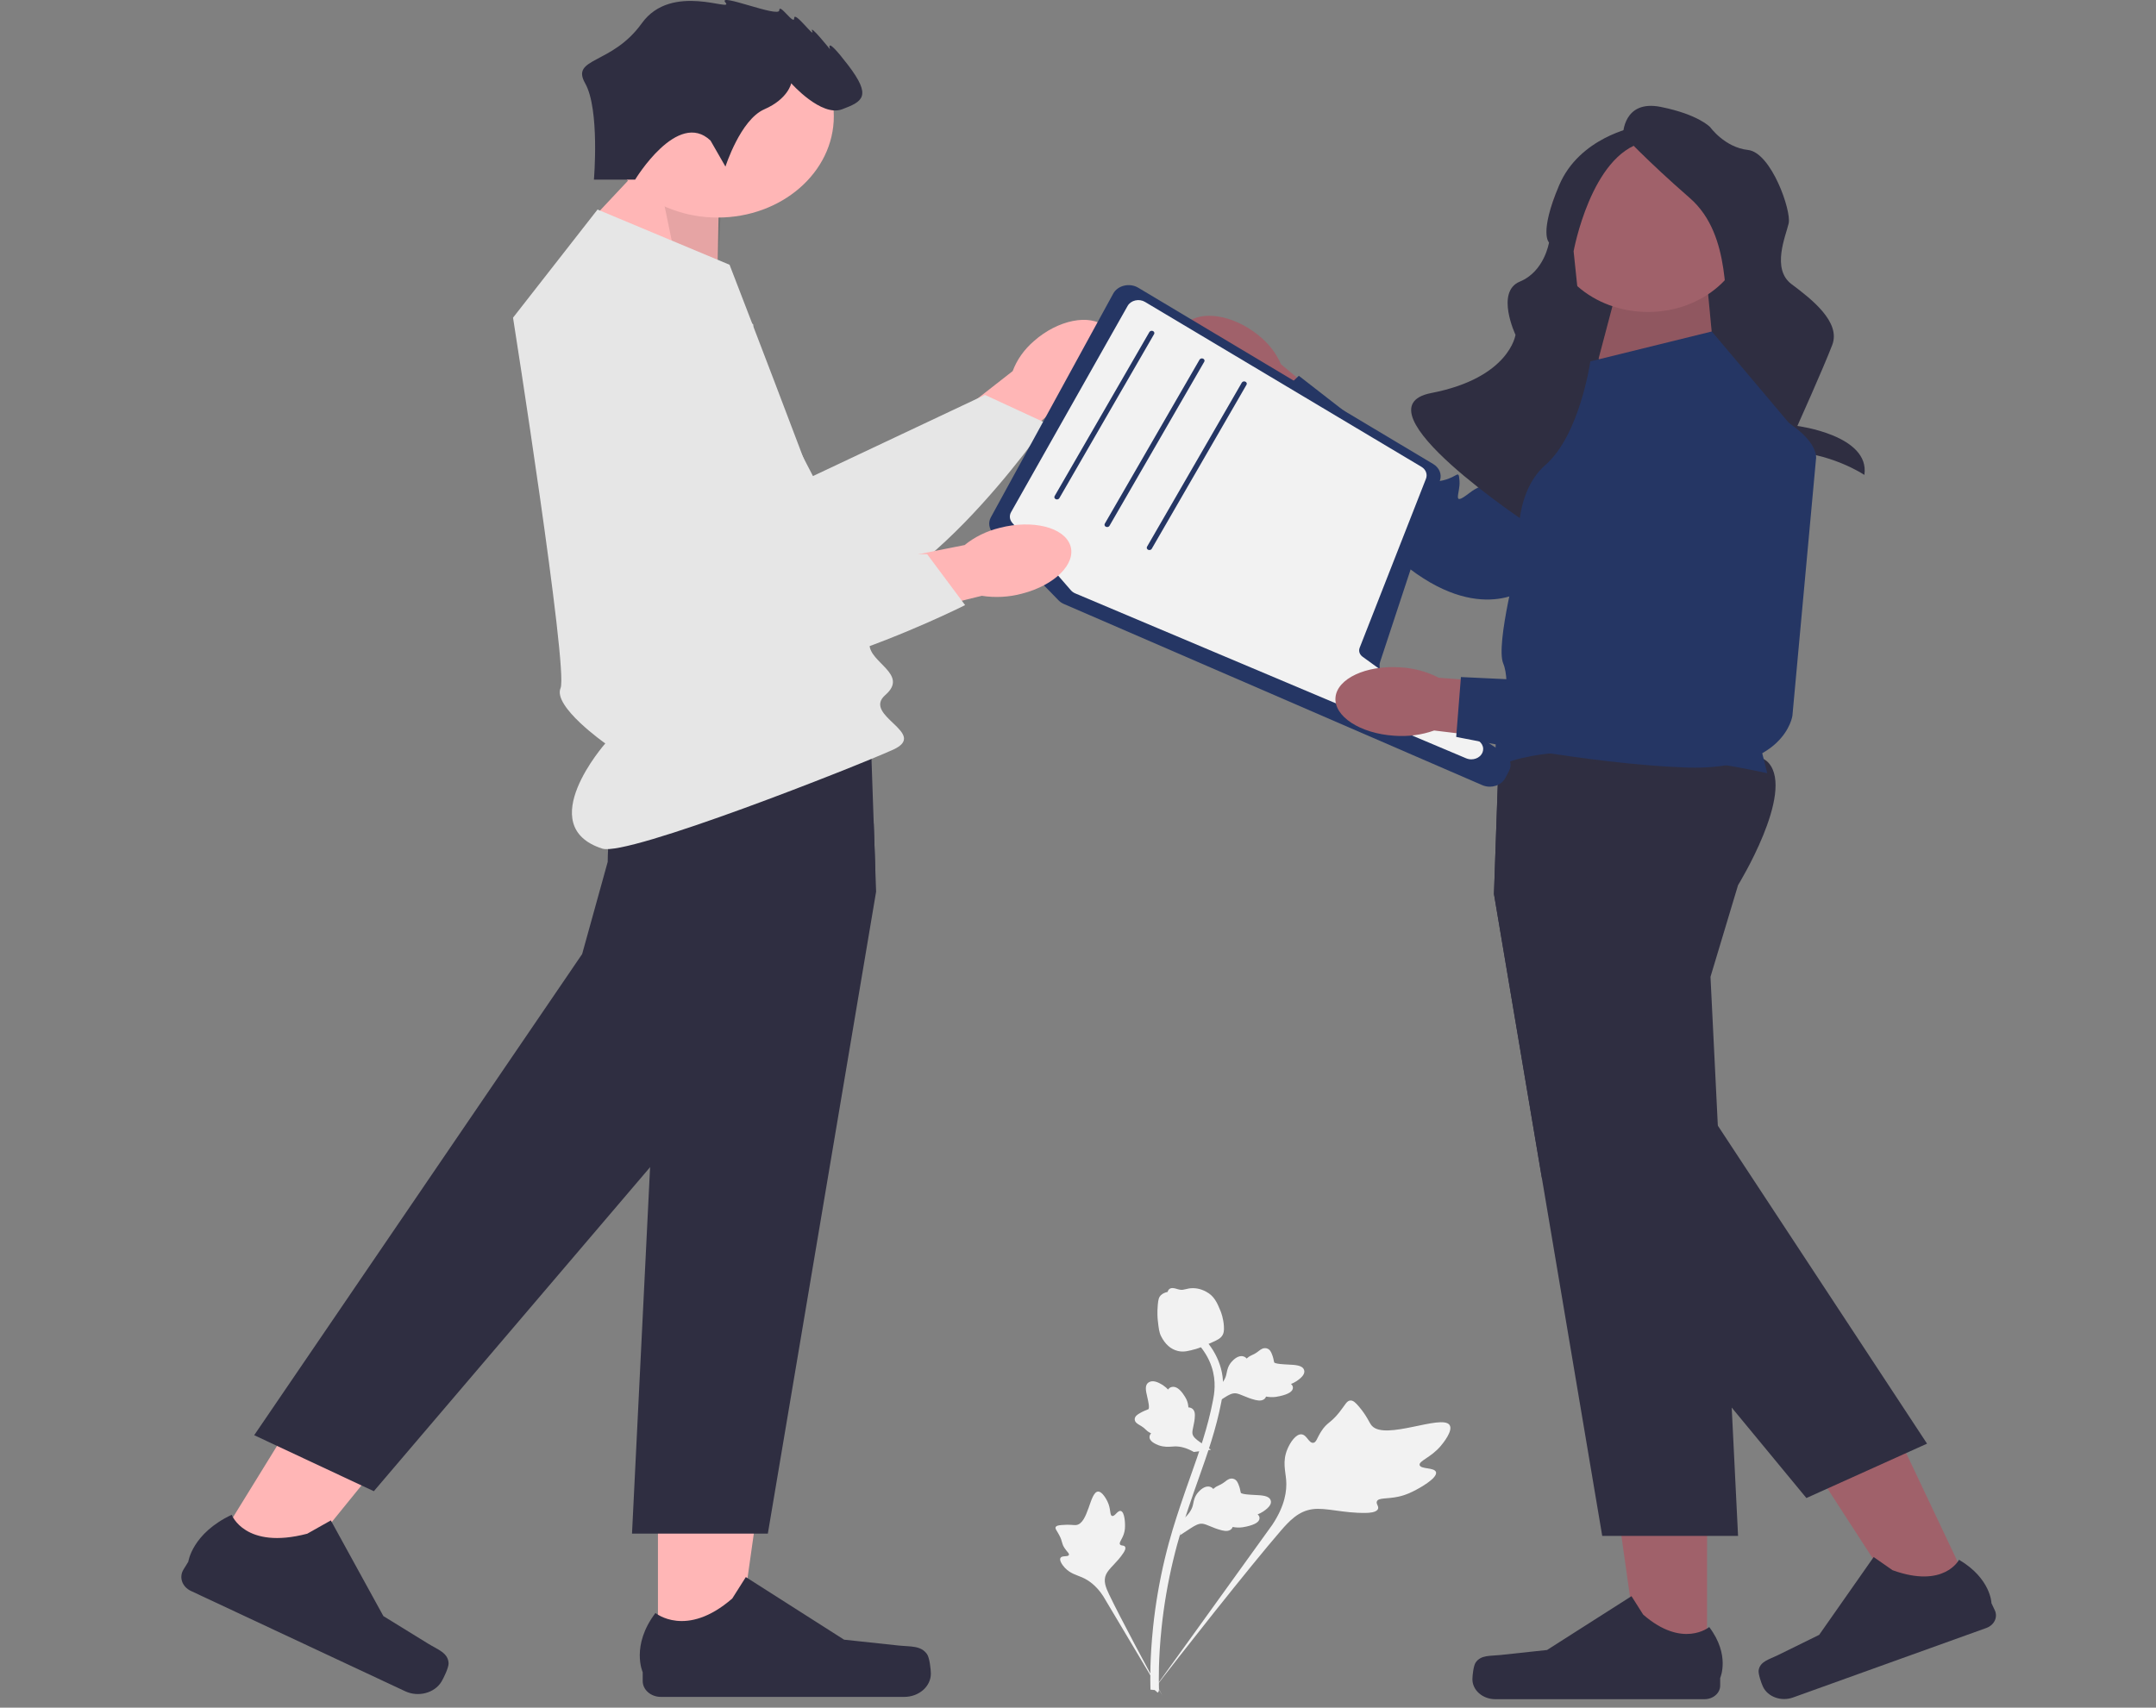 <svg width="284" height="225" viewBox="0 0 284 225" fill="none" xmlns="http://www.w3.org/2000/svg">
<rect x="0" y="0" width="284" height="225" fill="#808080" stroke="none"/>
<g clip-path="url(#clip0_1_839)">
<path d="M136.185 44.948C139.339 42.15 143.552 41.301 145.595 43.05C147.638 44.8 146.736 48.486 143.58 51.285C142.337 52.417 140.801 53.274 139.1 53.784L125.563 65.49L119.395 59.837L133.395 48.896C133.95 47.405 134.906 46.051 136.185 44.948Z" fill="#FFB6B6"/>
<path d="M92.892 35.284L107.086 62.726L129.75 52.034L137.861 55.786C137.861 55.786 119.333 82.781 106.648 79.708C93.962 76.635 71.435 48.77 75.494 40.171C79.553 31.571 92.892 35.284 92.892 35.284Z" fill="#E6E6E6"/>
<path d="M158.685 50.774C155.39 48.102 154.301 44.455 156.252 42.628C158.204 40.801 162.456 41.486 165.751 44.159C167.085 45.211 168.109 46.526 168.74 47.994L182.536 59.468L176.22 64.996L163.29 53.098C161.564 52.655 159.985 51.858 158.685 50.774Z" fill="#A0616A"/>
<path d="M228.18 52.543L201.55 77.252C201.55 77.252 195.57 82.409 185.731 74.973C175.893 67.536 164.954 55.335 164.954 55.335L171.091 49.514L181.96 57.966C181.96 57.966 188.414 60.229 188.863 61.693C189.311 63.158 188.057 63.764 190.073 63.294C192.089 62.825 192.129 61.778 192.255 63.366C192.382 64.953 191.15 66.809 193.479 65.012C195.809 63.214 196.504 64.308 196.504 64.308L213.524 44.659C213.524 44.659 224.522 37.079 227.683 43.873C230.845 50.668 228.18 52.543 228.18 52.543Z" fill="#253664"/>
<path d="M86.669 218.172L97.018 218.171L101.941 183.381L86.667 183.382L86.669 218.172Z" fill="#FFB6B6"/>
<path d="M122.126 217.967C122.448 218.44 122.618 219.967 122.618 220.517C122.618 222.207 121.046 223.578 119.106 223.578H87.056C85.733 223.578 84.66 222.643 84.66 221.49V220.327C84.66 220.327 83.074 216.831 86.339 212.523C86.339 212.523 90.395 215.897 96.458 210.613L98.245 207.791L111.186 216.039L118.358 216.808C119.927 216.977 121.319 216.782 122.126 217.967Z" fill="#2F2E41"/>
<path d="M205.946 57.624H231.593V24.596H205.946V57.624Z" fill="#2F2E41"/>
<path d="M225.836 47.554L224.938 38.094H212.995L210.348 48.116L225.836 47.554Z" fill="#A0616A"/>
<path opacity="0.1" d="M225.836 47.554L224.938 38.094H212.995L210.348 48.116L225.836 47.554Z" fill="black"/>
<path d="M94.5 37.045L94.71 24.88L86.102 20.203L76.742 30.182L94.5 37.045Z" fill="#FFB6B6"/>
<path opacity="0.1" d="M94.5 37.045L95.057 25.183L86.102 20.203L89.144 34.883L94.5 37.045Z" fill="black"/>
<path d="M217.086 41.104C224.295 41.104 230.14 36.01 230.14 29.727C230.14 23.443 224.295 18.349 217.086 18.349C209.876 18.349 204.032 23.443 204.032 29.727C204.032 36.01 209.876 41.104 217.086 41.104Z" fill="#A0616A"/>
<path d="M213.793 17.757C213.793 17.757 213.793 13.086 218.769 14.087C223.746 15.088 225.277 16.756 225.277 16.756C225.277 16.756 227.191 19.425 230.253 19.759C233.315 20.092 235.995 27.765 235.612 29.434C235.229 31.102 233.315 35.439 235.995 37.441C238.674 39.442 242.502 42.445 241.354 45.447C240.206 48.45 236.761 56.123 236.761 56.123C236.761 56.123 246.369 57.347 245.584 62.574C245.584 62.574 240.971 59.459 234.847 59.459C228.722 59.459 229.487 49.775 229.487 49.775C229.487 49.775 229.105 43.779 227.956 42.111C226.808 40.443 228.339 31.102 222.597 26.097C216.855 21.093 213.793 17.757 213.793 17.757Z" fill="#2F2E41"/>
<path d="M215.324 16.756C215.324 16.756 208.051 18.091 205.371 24.429C202.692 30.768 204.045 31.948 204.045 31.948C204.045 31.948 203.453 35.764 200.201 37.103C196.95 38.441 199.63 44.113 199.63 44.113C199.63 44.113 198.864 49.784 188.529 51.786C178.193 53.788 201.489 69.138 201.489 69.138C201.489 69.138 199.814 61.893 210.533 61.559C221.251 61.226 208.434 44.113 208.434 44.113L207.285 33.103C207.285 33.103 209.582 20.426 216.472 18.758C223.363 17.09 215.324 16.756 215.324 16.756Z" fill="#2F2E41"/>
<path d="M94.527 28.666C102.982 28.666 109.835 22.692 109.835 15.324C109.835 7.955 102.982 1.982 94.527 1.982C86.072 1.982 79.219 7.955 79.219 15.324C79.219 22.692 86.072 28.666 94.527 28.666Z" fill="#FFB6B6"/>
<path d="M115.405 117.488L101.144 202.064H83.252L85.632 153.786L86.884 128.401L83.252 116.318C83.252 116.318 81.597 113.632 80.202 110.377C78.63 106.703 77.388 102.298 79.232 100.209C79.91 99.439 81.673 98.87 84.07 98.445C85.534 98.184 87.238 97.981 89.078 97.824C99.659 96.911 114.709 97.481 114.709 97.481L115.092 108.485L115.304 114.63L115.405 117.488Z" fill="#2F2E41"/>
<path d="M27.745 204.697L36.862 208.965L60.092 180.348L46.636 174.049L27.745 204.697Z" fill="#FFB6B6"/>
<path d="M59.091 219.142C59.118 219.692 58.439 221.106 58.14 221.591C57.222 223.08 55.092 223.639 53.383 222.839L25.151 209.619C23.985 209.073 23.547 207.807 24.174 206.791L24.805 205.766C24.805 205.766 25.307 202.033 30.522 199.585C30.522 199.585 32.264 204.23 40.473 202.076L43.58 200.327L50.501 212.931L56.401 216.567C57.692 217.363 59.023 217.765 59.091 219.142Z" fill="#2F2E41"/>
<path d="M115.304 114.63L107.735 127.856L85.632 153.786L49.243 196.477L33.483 189.098L76.682 125.706L80.049 113.563C80.049 113.563 80.049 112.25 80.202 110.377C80.501 106.669 81.398 100.761 84.07 98.445C84.431 98.13 84.825 97.881 85.252 97.715C86.056 97.399 87.391 97.475 89.078 97.824C96.125 99.291 109.276 105.593 115.092 108.485L115.304 114.63Z" fill="#2F2E41"/>
<path d="M224.864 219.233L215.965 219.232L211.732 189.319L224.865 189.32L224.864 219.233Z" fill="#A0616A"/>
<path d="M194.377 219.057C194.1 219.463 193.954 220.776 193.954 221.249C193.954 222.703 195.306 223.881 196.974 223.881H224.531C225.668 223.881 226.591 223.077 226.591 222.085V221.086C226.591 221.086 227.954 218.08 225.148 214.376C225.148 214.376 221.659 217.277 216.447 212.734L214.91 210.307L203.784 217.399L197.617 218.061C196.267 218.205 195.071 218.038 194.377 219.057Z" fill="#2F2E41"/>
<path d="M259.917 210.094L251.691 213.051L234.687 186.807L246.827 182.442L259.917 210.094Z" fill="#A0616A"/>
<path d="M231.659 220.066C231.581 220.534 232.02 221.796 232.227 222.233C232.863 223.577 234.629 224.217 236.171 223.662L261.644 214.501C262.696 214.123 263.197 213.073 262.763 212.156L262.325 211.232C262.325 211.232 262.27 208.001 258.054 205.51C258.054 205.51 256.099 209.351 249.293 206.884L246.81 205.152L239.629 215.406L234.217 218.068C233.034 218.65 231.855 218.894 231.659 220.066Z" fill="#2F2E41"/>
<path d="M228.946 116.621L225.315 128.704L226.282 148.311L227.885 180.877L227.931 181.796L228.111 185.458L228.946 202.367H211.054L203.089 155.129L196.794 117.791L197.455 98.779L197.49 97.784C197.49 97.784 229.489 96.572 232.967 100.513C236.445 104.453 228.946 116.621 228.946 116.621Z" fill="#2F2E41"/>
<path d="M253.84 190.211L250.807 191.578L239.589 196.637L237.948 197.377L228.111 185.458L203.089 155.129L196.794 117.791L197.455 98.779C200.286 97.993 202.55 97.672 203.698 98.139C208.867 100.246 208.62 114.057 208.62 114.057L211.767 126.243L226.282 148.311L253.84 190.211Z" fill="#2F2E41"/>
<path d="M189.148 193.939C188.917 193.325 187.172 193.596 187.005 193.047C186.838 192.499 188.512 192.04 189.796 190.498C190.028 190.22 191.487 188.468 190.928 187.731C189.867 186.333 182.485 189.813 180.713 187.86C180.324 187.432 180.164 186.696 179.006 185.327C178.545 184.782 178.249 184.519 177.896 184.527C177.395 184.538 177.216 185.085 176.428 186.075C175.246 187.559 174.82 187.373 174.042 188.589C173.464 189.492 173.395 190.069 172.979 190.103C172.389 190.152 172.145 189.027 171.425 188.984C170.69 188.939 169.954 190.05 169.589 190.918C168.905 192.547 169.329 193.792 169.423 195.033C169.525 196.381 169.285 198.355 167.604 200.888L151.749 222.904C155.154 218.416 164.82 206.177 168.714 201.688C169.838 200.392 171.046 199.091 172.906 198.846C174.696 198.61 176.874 199.382 179.915 199.337C180.27 199.332 181.258 199.306 181.498 198.85C181.697 198.472 181.203 198.144 181.383 197.79C181.624 197.314 182.707 197.518 184.183 197.202C185.224 196.979 185.931 196.611 186.539 196.294C186.723 196.199 189.454 194.757 189.148 193.939Z" fill="#F2F2F2"/>
<path d="M147.62 199.08C147.208 199.001 146.857 199.825 146.499 199.739C146.143 199.652 146.367 198.803 145.869 197.809C145.78 197.63 145.214 196.5 144.637 196.527C143.544 196.577 143.374 200.739 141.763 200.934C141.41 200.976 140.949 200.832 139.844 200.933C139.404 200.973 139.171 201.023 139.073 201.177C138.935 201.394 139.191 201.629 139.521 202.251C140.016 203.185 139.788 203.314 140.249 203.998C140.59 204.505 140.896 204.701 140.794 204.889C140.651 205.155 139.948 204.935 139.716 205.231C139.478 205.532 139.892 206.168 140.275 206.574C140.995 207.337 141.819 207.515 142.544 207.832C143.333 208.178 144.375 208.85 145.317 210.3L153.141 223.434C151.596 220.683 147.492 213.017 146.088 210.056C145.682 209.201 145.298 208.309 145.697 207.443C146.081 206.609 147.144 205.9 147.996 204.587C148.095 204.433 148.366 204.003 148.178 203.769C148.023 203.575 147.696 203.691 147.548 203.512C147.349 203.272 147.777 202.867 148.025 202.145C148.2 201.635 148.196 201.226 148.194 200.875C148.193 200.769 148.169 199.184 147.62 199.08Z" fill="#F2F2F2"/>
<path d="M155.425 202.284L155.671 200.306L155.822 200.181C156.52 199.607 156.956 198.998 157.12 198.371C157.146 198.271 157.166 198.17 157.187 198.068C157.269 197.661 157.37 197.155 157.819 196.63C158.07 196.337 158.735 195.676 159.42 195.907C159.605 195.967 159.73 196.072 159.816 196.182C159.838 196.163 159.86 196.144 159.884 196.123C160.18 195.872 160.387 195.781 160.587 195.692C160.74 195.624 160.898 195.554 161.166 195.367C161.284 195.286 161.378 195.212 161.457 195.15C161.698 194.963 162.005 194.744 162.426 194.83C162.873 194.937 163.026 195.308 163.128 195.554C163.309 195.992 163.365 196.294 163.402 196.494C163.415 196.567 163.431 196.649 163.442 196.676C163.54 196.891 164.767 196.946 165.229 196.969C166.267 197.018 167.165 197.061 167.381 197.68C167.536 198.123 167.213 198.607 166.393 199.155C166.138 199.325 165.883 199.443 165.66 199.531C165.797 199.644 165.906 199.797 165.913 200.006C165.928 200.5 165.346 200.879 164.184 201.135C163.896 201.199 163.507 201.284 162.999 201.262C162.76 201.252 162.55 201.22 162.371 201.19C162.345 201.279 162.296 201.371 162.208 201.459C161.949 201.717 161.532 201.782 160.965 201.637C160.339 201.485 159.844 201.278 159.408 201.097C159.027 200.938 158.698 200.803 158.423 200.766C157.91 200.704 157.432 200.98 156.859 201.347L155.425 202.284Z" fill="#F2F2F2"/>
<path d="M159.518 191.014L157.259 191.308L157.083 191.213C156.268 190.77 155.482 190.557 154.744 190.577C154.627 190.581 154.51 190.589 154.391 190.598C153.919 190.632 153.332 190.675 152.635 190.43C152.246 190.292 151.344 189.9 151.426 189.264C151.446 189.093 151.531 188.961 151.632 188.86C151.605 188.846 151.578 188.832 151.549 188.817C151.195 188.631 151.041 188.48 150.892 188.334C150.778 188.222 150.66 188.107 150.385 187.928C150.264 187.85 150.158 187.789 150.07 187.738C149.801 187.583 149.48 187.379 149.469 187.002C149.474 186.599 149.847 186.375 150.094 186.227C150.535 185.963 150.855 185.84 151.068 185.758C151.146 185.728 151.233 185.694 151.26 185.677C151.473 185.541 151.224 184.492 151.132 184.097C150.923 183.21 150.743 182.442 151.375 182.103C151.828 181.86 152.446 182.009 153.262 182.561C153.516 182.733 153.712 182.918 153.866 183.084C153.956 182.94 154.099 182.809 154.329 182.75C154.873 182.612 155.442 183.006 156.02 183.921C156.165 184.148 156.357 184.454 156.463 184.888C156.512 185.092 156.529 185.277 156.542 185.435C156.647 185.435 156.762 185.453 156.881 185.505C157.233 185.658 157.412 185.993 157.394 186.508C157.384 187.074 157.28 187.543 157.189 187.957C157.11 188.319 157.044 188.63 157.073 188.872C157.133 189.32 157.561 189.653 158.114 190.042L159.518 191.014Z" fill="#F2F2F2"/>
<path d="M159.822 185.102L160.068 183.124L160.219 182.999C160.917 182.424 161.353 181.815 161.517 181.189C161.543 181.089 161.563 180.988 161.584 180.886C161.666 180.479 161.767 179.973 162.216 179.448C162.467 179.155 163.132 178.494 163.817 178.725C164.002 178.785 164.127 178.889 164.213 179C164.235 178.981 164.257 178.962 164.281 178.941C164.577 178.69 164.784 178.599 164.984 178.51C165.137 178.442 165.295 178.372 165.563 178.185C165.681 178.103 165.775 178.03 165.854 177.968C166.095 177.781 166.402 177.562 166.823 177.648C167.27 177.755 167.423 178.126 167.525 178.372C167.706 178.81 167.762 179.112 167.799 179.312C167.812 179.385 167.828 179.467 167.839 179.494C167.937 179.709 169.164 179.764 169.626 179.787C170.664 179.836 171.562 179.879 171.778 180.498C171.933 180.941 171.61 181.424 170.79 181.973C170.535 182.143 170.28 182.261 170.057 182.349C170.194 182.462 170.303 182.615 170.31 182.824C170.325 183.318 169.743 183.697 168.581 183.952C168.293 184.017 167.904 184.102 167.396 184.08C167.157 184.07 166.947 184.038 166.768 184.008C166.742 184.097 166.693 184.189 166.605 184.277C166.346 184.535 165.929 184.6 165.362 184.455C164.736 184.303 164.241 184.096 163.805 183.915C163.424 183.756 163.095 183.621 162.82 183.584C162.307 183.522 161.829 183.797 161.256 184.165L159.822 185.102Z" fill="#F2F2F2"/>
<path d="M152.499 223.017L152.099 222.673L151.544 222.622C151.547 222.576 151.543 222.47 151.539 222.304C151.518 221.394 151.452 218.623 151.894 214.366C152.203 211.395 152.72 208.378 153.429 205.4C154.14 202.416 154.878 200.196 155.47 198.412C155.917 197.066 156.369 195.79 156.809 194.547C157.985 191.225 159.095 188.087 159.782 184.508C159.936 183.709 160.256 182.046 159.602 180.083C159.222 178.945 158.572 177.873 157.67 176.899L158.543 176.284C159.54 177.361 160.258 178.548 160.68 179.812C161.405 181.988 161.057 183.8 160.89 184.671C160.19 188.313 159.069 191.481 157.881 194.835C157.443 196.073 156.993 197.344 156.548 198.684C155.961 200.452 155.23 202.653 154.529 205.598C153.827 208.541 153.317 211.52 153.011 214.454C152.575 218.657 152.64 221.387 152.662 222.283C152.673 222.762 152.675 222.862 152.499 223.017Z" fill="#F2F2F2"/>
<path d="M155.273 178.026C155.228 178.017 155.183 178.007 155.137 177.995C154.216 177.77 153.477 177.116 152.94 176.05C152.689 175.55 152.629 175.022 152.511 173.971C152.492 173.809 152.41 172.988 152.511 171.901C152.577 171.191 152.664 170.905 152.886 170.681C153.133 170.432 153.464 170.289 153.815 170.217C153.825 170.123 153.86 170.031 153.93 169.944C154.219 169.582 154.701 169.731 154.963 169.808C155.095 169.85 155.26 169.902 155.445 169.929C155.736 169.973 155.91 169.929 156.172 169.862C156.424 169.799 156.737 169.719 157.169 169.726C158.022 169.736 158.653 170.07 158.861 170.18C159.958 170.755 160.337 171.671 160.775 172.732C160.862 172.944 161.151 173.713 161.218 174.702C161.267 175.416 161.159 175.709 161.036 175.918C160.785 176.347 160.4 176.546 159.444 176.965C158.446 177.405 157.945 177.624 157.534 177.737C156.579 177.999 155.979 178.163 155.273 178.026Z" fill="#F2F2F2"/>
<path d="M78.71 27.608L96.101 34.883C96.101 34.883 114.535 82.476 114.535 84.901C114.535 87.326 119.752 88.842 116.622 91.57C113.492 94.298 122.448 96.609 117.622 98.788C112.796 100.967 82.689 112.887 79.341 111.813C70.108 108.848 79.733 97.954 79.733 97.954C79.733 97.954 72.797 93.086 73.84 90.661C74.884 88.236 67.58 41.856 67.58 41.856L78.71 27.608Z" fill="#E6E6E6"/>
<path d="M93.592 18.519L95.561 21.951C95.561 21.951 97.53 15.774 100.68 14.401C103.831 13.028 104.225 10.969 104.225 10.969C104.225 10.969 108.163 15.43 110.919 14.401C113.676 13.371 114.857 12.685 111.707 8.566C108.556 4.448 109.344 6.507 109.344 6.507C109.344 6.507 106.587 3.075 106.981 4.104C107.375 5.134 104.618 1.359 104.618 2.388C104.618 3.418 102.649 0.329 102.649 1.359C102.649 2.388 94.38 -1.044 95.561 0.329C96.742 1.702 88.473 -2.417 84.535 3.075C80.597 8.566 75.136 7.551 77.079 10.976C79.022 14.401 78.234 23.667 78.234 23.667H83.665C83.665 23.667 89.26 14.401 93.592 18.519Z" fill="#2F2E41"/>
<path d="M209.489 47.615L209.808 47.537L225.489 43.674L238.01 58.528L229.663 89.448L232.793 101.877C232.793 101.877 207.402 96.117 197.316 100.967C197.316 100.967 196.62 98.203 197.316 96.857C198.011 95.511 199.055 89.909 198.011 87.405C196.968 84.901 200.098 73.079 200.098 73.079C200.098 73.079 199.055 65.197 203.576 61.256C208.098 57.316 209.489 47.615 209.489 47.615Z" fill="#253664"/>
<path d="M195.248 103.447L140.146 79.581C139.872 79.463 139.632 79.299 139.434 79.095L130.836 70.264C130.266 69.679 130.143 68.852 130.522 68.159L146.643 38.68C146.926 38.164 147.451 37.782 148.086 37.634C148.721 37.485 149.395 37.586 149.936 37.91L188.796 61.141C189.594 61.618 189.95 62.483 189.683 63.293L181.793 87.222C181.578 87.876 181.852 88.591 182.477 88.999L198.085 99.201C198.926 99.751 199.216 100.753 198.776 101.584L198.282 102.516C198.026 103 197.567 103.364 196.991 103.541C196.746 103.616 196.494 103.653 196.243 103.653C195.902 103.653 195.563 103.584 195.248 103.447Z" fill="#253664"/>
<path d="M194.808 97.639L179.469 86.517C179.337 86.42 179.233 86.302 179.16 86.171C179.021 85.926 178.993 85.632 179.097 85.362L187.838 63.072C188.064 62.496 187.82 61.853 187.243 61.508L150.826 39.779C150.454 39.555 149.988 39.485 149.55 39.585C149.108 39.685 148.743 39.946 148.541 40.3L133.189 67.471C132.956 67.88 132.973 68.35 133.23 68.741C133.262 68.795 133.3 68.847 133.345 68.895L141.067 77.777C141.216 77.947 141.411 78.087 141.63 78.18L193.128 99.912C193.344 100.003 193.577 100.049 193.81 100.049C194.213 100.049 194.617 99.912 194.916 99.649C194.951 99.615 194.985 99.585 195.02 99.549C195.264 99.291 195.389 98.96 195.371 98.624C195.351 98.242 195.145 97.884 194.808 97.639Z" fill="#F2F2F2"/>
<path d="M139.23 65.803C139.357 65.803 139.48 65.742 139.541 65.637L152.024 44.022C152.11 43.873 152.041 43.691 151.87 43.615C151.698 43.54 151.489 43.6 151.403 43.75L138.92 65.364C138.833 65.514 138.902 65.696 139.074 65.771C139.124 65.793 139.177 65.803 139.23 65.803Z" fill="#253664"/>
<path d="M145.838 69.441C145.966 69.441 146.088 69.38 146.149 69.274L158.632 47.66C158.719 47.51 158.65 47.328 158.478 47.253C158.306 47.177 158.097 47.238 158.011 47.387L145.528 69.002C145.442 69.151 145.511 69.334 145.682 69.409C145.732 69.431 145.786 69.441 145.838 69.441Z" fill="#253664"/>
<path d="M151.403 72.472C151.531 72.472 151.653 72.411 151.714 72.306L164.197 50.691C164.284 50.542 164.215 50.36 164.043 50.284C163.871 50.209 163.663 50.269 163.576 50.419L151.093 72.033C151.007 72.183 151.076 72.365 151.247 72.44C151.298 72.462 151.351 72.472 151.403 72.472Z" fill="#253664"/>
<path d="M131.702 69.545C136.018 68.433 140.174 69.473 140.985 71.867C141.796 74.261 138.955 77.102 134.637 78.213C132.919 78.678 131.099 78.777 129.328 78.503L110.973 83.01L108.729 75.458L127.063 71.816C128.379 70.747 129.969 69.968 131.702 69.545Z" fill="#FFB6B6"/>
<path d="M99.236 42.779L96.359 72.776L122.128 73.017L127.13 79.729C127.13 79.729 95.895 95.491 86.516 87.437C77.138 79.383 72.964 45.491 81.303 39.69C89.642 33.889 99.236 42.779 99.236 42.779Z" fill="#E6E6E6"/>
<path d="M183.653 96.939C179.166 96.644 175.702 94.388 175.918 91.898C176.134 89.409 179.946 87.631 184.435 87.926C186.23 88.023 187.973 88.493 189.517 89.296L208.514 90.754L207.539 98.509L188.915 96.248C187.25 96.842 185.445 97.078 183.653 96.939Z" fill="#A0616A"/>
<path d="M239.21 60.51L236.106 94.302C236.106 94.302 235.128 101.584 222.115 101.127C209.102 100.671 191.818 97.091 191.818 97.091L192.442 89.205L206.988 89.893C206.988 89.893 213.65 88.15 215.05 89.05C216.449 89.95 215.903 91.105 217.142 89.642C218.381 88.178 217.662 87.339 218.898 88.51C220.134 89.682 220.501 91.801 221.033 89.13C221.565 86.459 222.891 86.935 222.891 86.935L222.113 62.325C222.113 62.325 225.275 50.419 232.612 54.007C239.949 57.594 239.21 60.51 239.21 60.51Z" fill="#253664"/>
</g>
<defs>
<clipPath id="clip0_1_839">
<rect width="283.333" height="224.315" fill="white"/>
</clipPath>
</defs>
</svg>
